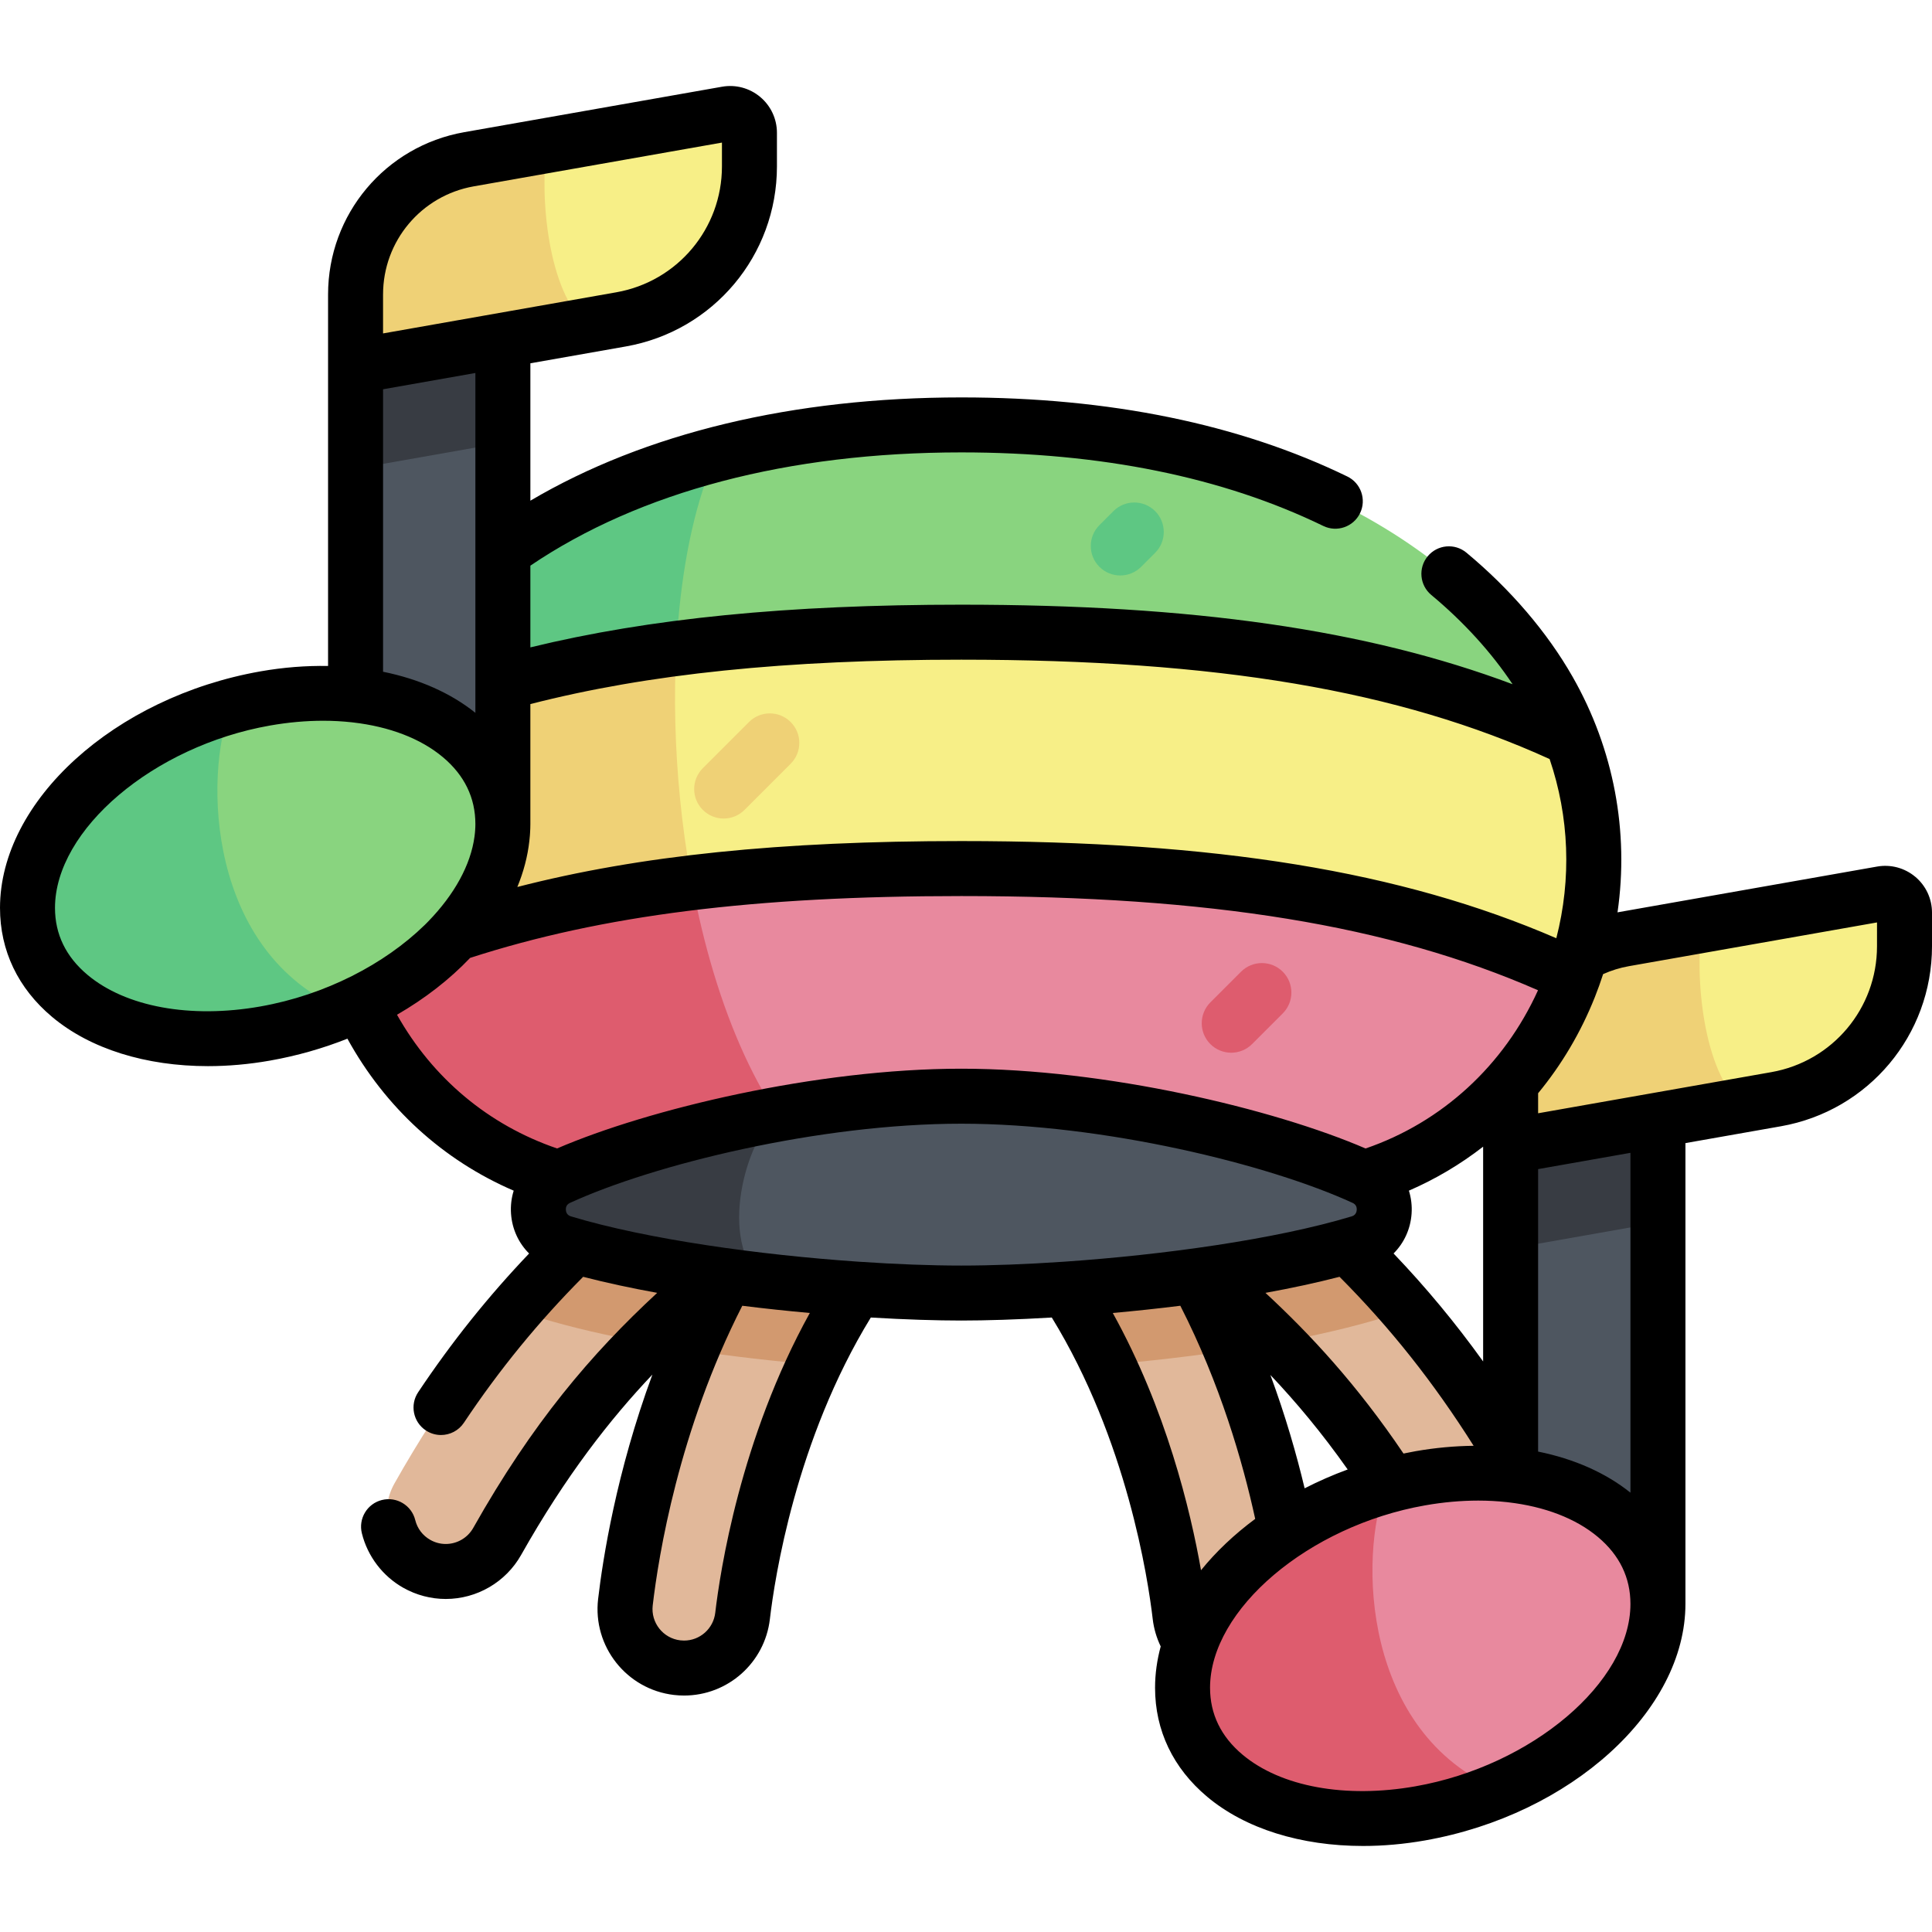 <svg id="Capa_1" enable-background="new 0 0 511.561 511.561" height="512" viewBox="0 0 511.561 511.561" width="512" xmlns="http://www.w3.org/2000/svg"><path d="m181.128 441.674c-.606 0-1.217-.034-1.834-.107-8.566-1.003-14.698-8.759-13.696-17.325 2.195-18.76 10.493-66.779 40.079-107.404 5.076-6.971 14.845-8.51 21.816-3.43 6.972 5.077 8.508 14.845 3.43 21.816-25.941 35.621-32.815 79.918-34.304 92.647-.93 7.95-7.677 13.803-15.491 13.803z" fill="#e1b89a"/><path d="m118.023 416.103c-2.598 0-5.231-.65-7.655-2.016-7.513-4.234-10.17-13.759-5.934-21.272 26.198-46.474 52.997-68.619 76.641-88.158 1.927-1.593 3.845-3.178 5.753-4.768 6.623-5.522 16.471-4.627 21.994 2 5.522 6.626 4.626 16.472-2 21.994-1.941 1.618-3.892 3.23-5.852 4.85-22.604 18.678-45.977 37.993-69.33 79.42-2.868 5.088-8.164 7.95-13.617 7.95z" fill="#e1b89a"/><path d="m186.828 299.889c-1.908 1.59-3.827 3.175-5.753 4.768-13.916 11.5-28.926 23.909-44.262 41.644 1.943 1.103 4.033 2.008 6.251 2.678 8.472 2.559 17.939 4.716 27.781 6.518 10.146-10.252 20.209-18.57 30.126-26.764 1.96-1.62 3.911-3.232 5.852-4.85 6.626-5.522 7.521-15.368 2-21.994-5.524-6.627-15.372-7.522-21.995-2z" fill="#d2996f"/><path d="m227.493 313.408c-6.971-5.079-16.74-3.541-21.816 3.43-9.616 13.204-16.971 27.185-22.611 40.693 10.959 1.654 22.062 2.9 32.525 3.799 4.175-8.833 9.218-17.71 15.332-26.105 5.078-6.972 3.543-16.739-3.43-21.817z" fill="#d2996f"/><path d="m327.944 441.674c.606 0 1.217-.034 1.834-.107 8.566-1.003 14.698-8.759 13.696-17.325-2.195-18.76-10.493-66.779-40.079-107.404-5.076-6.971-14.845-8.51-21.816-3.43-6.972 5.077-8.508 14.845-3.43 21.816 25.941 35.621 32.815 79.918 34.304 92.647.93 7.95 7.677 13.803 15.491 13.803z" fill="#e1b89a"/><path d="m391.049 416.103c2.598 0 5.231-.65 7.655-2.016 7.513-4.234 10.17-13.759 5.934-21.272-26.198-46.474-52.997-68.619-76.641-88.158-1.927-1.593-3.845-3.178-5.753-4.768-6.623-5.522-16.471-4.627-21.994 2-5.522 6.626-4.626 16.472 2 21.994 1.941 1.618 3.892 3.23 5.852 4.85 22.604 18.678 45.977 37.993 69.33 79.42 2.868 5.088 8.164 7.95 13.617 7.95z" fill="#e1b89a"/><path d="m322.244 299.889c1.908 1.59 3.827 3.175 5.753 4.768 13.916 11.5 28.926 23.909 44.262 41.644-1.943 1.103-4.033 2.008-6.251 2.678-8.472 2.559-17.939 4.716-27.781 6.518-10.145-10.252-20.209-18.57-30.126-26.764-1.96-1.62-3.911-3.232-5.852-4.85-6.626-5.522-7.521-15.368-2-21.994 5.524-6.627 15.372-7.522 21.995-2z" fill="#d2996f"/><path d="m281.579 313.408c6.971-5.079 16.74-3.541 21.816 3.43 9.616 13.204 16.971 27.185 22.611 40.693-10.959 1.654-22.062 2.9-32.525 3.799-4.175-8.833-9.218-17.71-15.332-26.105-5.078-6.972-3.543-16.739 3.43-21.817z" fill="#d2996f"/><path d="m399.987 303.449 39.006-6.877v128.121l-39.006 6.878z" fill="#4e5660"/><path d="m498.283 236.623-68.26 12.036c-17.372 3.063-30.037 18.157-30.037 35.796v18.994l70.306-12.397c19.657-3.466 33.988-20.545 33.988-40.505v-8.893c0-3.176-2.868-5.583-5.997-5.031z" fill="#f7ef87"/><path d="m430.024 248.659c-17.372 3.063-30.037 18.157-30.037 35.796v18.994l61.401-10.827c-10.493-8.576-12.725-34.356-10.716-47.605z" fill="#efd176"/><ellipse cx="376.057" cy="435.79" fill="#e8899e" rx="64.754" ry="43.116" transform="matrix(.949 -.315 .315 .949 -118.23 140.811)"/><path d="m367.007 393.488c-30.469 8.467-53.886 31.067-53.886 53.4 0 24.5 28.178 39.393 62.937 33.264 7.326-1.292 14.354-3.423 20.893-6.198-36.157-15.107-37.299-61.886-29.944-80.466z" fill="#de5c6e"/><path d="m399.987 303.449 39.006-6.877v27.144l-39.006 6.878z" fill="#383c43"/><path d="m361.179 311.886c53.512-16.303 76.856-80.018 48.908-129.059-18.027-31.633-64.758-70.317-155.551-70.317s-137.524 38.684-155.551 70.317c-27.948 49.041-4.604 112.756 48.908 129.059z" fill="#89d47f"/><path d="m189.811 120.21c-49.403 12.868-77.712 39.606-90.826 62.617-27.948 49.041-4.605 112.756 48.908 129.059h72.636c-42.924-34.993-52.08-145.772-30.718-191.676z" fill="#5ec783"/><path d="m92.956 195.64c-17.715 46.739 5.982 101.332 54.937 116.246h213.287c48.955-14.914 72.652-69.507 54.937-116.246-46.678-21.998-100.05-28.246-161.58-28.246s-114.903 6.248-161.581 28.246z" fill="#f7ef87"/><path d="m179.076 171.683c-31.036 4.078-59.655 11.484-86.12 23.956-17.715 46.739 5.982 101.332 54.937 116.246h72.636c-30.756-25.072-44.175-89.049-41.453-140.202z" fill="#efd176"/><path d="m416.602 258.462c-46.793-22.185-100.322-28.482-162.066-28.482s-115.273 6.297-162.066 28.482c8.843 24.617 28.235 45.141 55.423 53.424h213.287c27.187-8.283 46.579-28.807 55.422-53.424z" fill="#e8899e"/><path d="m183.22 233.745c-32.829 3.979-62.976 11.549-90.75 24.717 8.843 24.617 28.235 45.141 55.423 53.424h72.636c-18.871-15.384-31.216-45.409-37.309-78.141z" fill="#de5c6e"/><path d="m254.536 290.256c37.099 0 82.575 10.568 106.643 21.63 7.682 3.531 6.902 14.716-1.192 17.161-30.071 9.082-77.568 13.333-105.451 13.333s-75.38-4.25-105.451-13.333c-8.094-2.445-8.874-13.63-1.192-17.161 24.068-11.062 69.544-21.63 106.643-21.63z" fill="#4e5660"/><path d="m205.73 295.077c-22.612 4.118-43.844 10.378-57.837 16.809-7.683 3.531-6.902 14.716 1.192 17.161 14.834 4.48 33.909 7.783 52.778 9.981-11.795-10.473-4.444-37.02 3.867-43.951z" fill="#383c43"/><path d="m94.147 96.961 39.006-6.878v128.121l-39.006 6.878z" fill="#4e5660"/><path d="m192.443 30.134-68.26 12.036c-17.372 3.063-30.037 18.157-30.037 35.797v18.994l70.306-12.397c19.657-3.466 33.988-20.545 33.988-40.505v-8.893c0-3.176-2.868-5.583-5.997-5.032z" fill="#f7ef87"/><path d="m124.184 42.17c-17.372 3.063-30.037 18.157-30.037 35.797v18.994l61.401-10.827c-10.493-8.576-12.725-34.356-10.716-47.605z" fill="#efd176"/><ellipse cx="70.217" cy="229.302" fill="#89d47f" rx="64.754" ry="43.116" transform="matrix(.949 -.315 .315 .949 -68.722 33.839)"/><path d="m61.167 187c-30.469 8.467-53.886 31.067-53.886 53.4 0 24.5 28.178 39.393 62.937 33.264 7.326-1.292 14.354-3.423 20.893-6.198-36.157-15.107-37.298-61.886-29.944-80.466z" fill="#5ec783"/><path d="m94.147 96.961 39.006-6.878v27.144l-39.006 6.878z" fill="#383c43"/><path d="m326.006 278.742c-1.998 0-3.996-.763-5.521-2.287-3.049-3.05-3.049-7.993 0-11.043l8.12-8.12c3.051-3.049 7.992-3.049 11.043 0 3.049 3.05 3.049 7.993 0 11.043l-8.12 8.12c-1.526 1.524-3.524 2.287-5.522 2.287z" fill="#de5c6e"/><path d="m191.615 216.735c-1.998 0-3.996-.763-5.52-2.287-3.05-3.049-3.05-7.993-.001-11.042l12.221-12.222c3.049-3.051 7.993-3.05 11.042-.001 3.05 3.049 3.05 7.993.001 11.042l-12.221 12.222c-1.525 1.525-3.524 2.288-5.522 2.288z" fill="#efd176"/><path d="m296.63 152.376c-1.998 0-3.996-.763-5.522-2.287-3.049-3.05-3.049-7.993 0-11.043l3.707-3.707c3.051-3.049 7.992-3.049 11.043 0 3.049 3.05 3.049 7.993 0 11.043l-3.707 3.707c-1.525 1.525-3.523 2.287-5.521 2.287z" fill="#5ec783"/><path d="m507.135 232.164c-2.814-2.36-6.496-3.35-10.116-2.711l-68.26 12.036c-.157.028-.312.064-.469.093 3.082-21.328-.944-43.174-11.878-62.36-6.73-11.811-16.453-23.18-28.12-32.881-3.09-2.571-7.683-2.15-10.252.943-2.571 3.091-2.148 7.682.943 10.252 8.567 7.124 15.914 15.209 21.524 23.636-38.665-14.489-84.73-21.06-145.971-21.06-45.947 0-82.532 3.608-114.103 11.304v-21.638c28.99-19.633 68.339-29.989 114.103-29.989 37.011 0 69.258 6.552 95.846 19.475 3.617 1.756 7.972.251 9.73-3.365s.251-7.973-3.365-9.73c-28.588-13.895-62.977-20.939-102.211-20.939-44.589 0-83.701 9.419-114.103 27.344v-36.38l25.282-4.458c23.181-4.087 40.005-24.138 40.005-47.675v-8.893c0-3.672-1.613-7.131-4.426-9.491s-6.495-3.351-10.116-2.711l-68.259 12.034c-20.891 3.685-36.053 21.754-36.053 42.967v98.371c-5.8-.099-11.812.357-17.914 1.432-38.665 6.819-68.952 34.328-68.952 62.629 0 11.312 4.772 21.294 13.8 28.869 10.113 8.486 24.868 13.03 41.261 13.03 5.334 0 10.845-.481 16.421-1.465 7.171-1.264 14.051-3.244 20.505-5.805 10.028 18.243 25.293 32.175 44.03 40.244-.599 1.923-.854 3.981-.708 6.094.283 4.108 2.03 7.8 4.786 10.544-10.796 11.316-20.474 23.399-29.378 36.734-2.232 3.344-1.332 7.865 2.012 10.098 1.242.829 2.646 1.227 4.036 1.227 2.351 0 4.658-1.137 6.062-3.238 9.456-14.164 19.827-26.835 31.582-38.649 6.2 1.6 12.803 3.012 19.603 4.246-17.488 16.19-33.02 34.411-48.712 62.25-1.477 2.618-4.265 4.245-7.276 4.245-1.438 0-2.81-.363-4.08-1.078-2.019-1.139-3.438-3.005-3.997-5.256-.968-3.902-4.92-6.282-8.819-5.311-3.902.968-6.28 4.917-5.312 8.819 1.512 6.091 5.513 11.352 10.979 14.432 3.43 1.934 7.313 2.955 11.229 2.955 8.26 0 15.908-4.467 19.96-11.656 11.808-20.947 23.58-35.971 34.76-47.759-9.546 25.854-13.134 48.818-14.375 59.428-1.469 12.539 7.539 23.935 20.079 25.402.883.104 1.785.156 2.682.156 11.604 0 21.372-8.7 22.721-20.237 1.26-10.771 6.847-47.456 26.726-79.857 9.162.547 17.397.799 23.96.799s14.798-.252 23.959-.799c19.884 32.407 25.467 69.086 26.726 79.859.294 2.508 1.018 4.953 2.112 7.23-.973 3.604-1.494 7.264-1.494 10.938 0 11.312 4.771 21.294 13.8 28.869 10.113 8.486 24.868 13.03 41.261 13.03 5.334 0 10.845-.481 16.421-1.465 38.665-6.818 68.952-34.328 68.952-62.629v-122.013l25.282-4.458c23.181-4.087 40.005-24.138 40.005-47.675v-8.893c0-3.671-1.614-7.13-4.426-9.49zm-252.599-57.491c67.638 0 115.866 8.132 155.776 26.31 5.197 15.277 5.829 31.699 1.774 47.444-41.029-17.756-90.114-25.727-157.55-25.727-47.892 0-85.105 3.799-117.55 12.156 1.641-3.987 2.724-8.075 3.181-12.203.052-.457.099-.913.135-1.37.021-.269.04-.538.055-.808.045-.757.075-1.514.075-2.269v-31.777c31.179-8.009 67.638-11.756 114.104-11.756zm-153.109-96.706c0-14.133 10.102-26.173 24.021-28.627l65.712-11.587v6.306c0 16.458-11.764 30.478-27.973 33.335l-61.761 10.891v-10.318zm0 25.104 24.446-4.311v89.984c-6.567-5.27-14.961-8.956-24.446-10.878zm-32.475 163.423c-18.524 3.268-35.648.135-45.793-8.379-5.706-4.788-8.599-10.748-8.599-17.716 0-20.734 26.066-42.848 56.921-48.288 4.831-.853 9.563-1.269 14.104-1.269 2.592 0 5.116.143 7.564.411.124.017.248.034.374.045 9.549 1.105 17.839 4.23 23.752 9.192 5.706 4.787 8.599 10.747 8.599 17.715 0 .561-.028 1.123-.066 1.686-.015.219-.035.438-.056.658-.029.313-.068.627-.108.941-1.002 7.552-5.366 15.391-12.188 22.422-.192.197-.379.396-.576.591-.155.156-.316.31-.474.465-10.539 10.271-26.249 18.492-43.454 21.526zm36.167 2.189c7.428-4.288 13.979-9.393 19.36-15.047 34.951-11.315 75.184-16.376 130.057-16.376 65.879 0 113.388 7.727 152.702 24.942-9.024 19.909-25.403 34.956-45.657 41.897-24.224-10.45-68.743-21.124-107.045-21.124-38.293 0-82.8 10.67-107.028 21.117-18.114-6.184-32.912-18.562-42.389-35.409zm229.951 73.643c6.806-1.234 13.414-2.648 19.617-4.25 13.44 13.498 24.878 27.918 35.501 44.744-5.017.057-10.173.517-15.397 1.438-1.063.188-2.117.397-3.167.615-12.352-18.291-24.68-31.554-36.554-42.547zm21.774 46.766c-3.961 1.452-7.769 3.124-11.4 4.986-2.12-8.884-5.05-19.139-9.067-30.013 6.759 7.131 13.611 15.302 20.467 25.027zm12.148-57.195c2.747-2.742 4.488-6.429 4.771-10.529.146-2.117-.109-4.179-.71-6.105 7.057-3.06 13.646-6.98 19.654-11.645v56.871c-7.329-10.205-15.136-19.611-23.715-28.592zm-179.604 95.129c-.49 4.2-4.041 7.368-8.259 7.368-.332 0-.665-.02-.988-.057-4.566-.535-7.846-4.684-7.312-9.249 1.538-13.136 6.882-46.348 23.718-79.347 6.045.755 12.052 1.389 17.88 1.912-18.411 33.219-23.771 68.538-25.039 79.373zm92.244-92.943c-9.822.671-19.097 1.016-27.096 1.016s-17.274-.345-27.095-1.016c-.115-.011-.23-.017-.346-.023-25.947-1.792-55.664-5.869-75.906-11.983-.838-.253-1.294-.828-1.354-1.71-.061-.876.309-1.504 1.098-1.866 22.114-10.163 65.939-20.965 103.604-20.965 37.664 0 81.489 10.802 103.603 20.965.789.362 1.158.99 1.098 1.866-.061.882-.516 1.457-1.354 1.71-20.243 6.114-49.961 10.192-75.908 11.983-.115.006-.229.012-.344.023zm36.378 81.684c-2.809-15.956-9.248-42.643-23.365-68.114 5.83-.523 11.839-1.158 17.885-1.913 10.539 20.653 16.505 41.226 19.826 56.434-5.53 4.096-10.368 8.677-14.346 13.593zm56.782 57.215c-18.524 3.267-35.646.134-45.793-8.379-5.706-4.788-8.599-10.748-8.599-17.716 0-20.734 26.066-42.848 56.921-48.289 4.829-.852 9.562-1.269 14.102-1.269 2.584 0 5.101.141 7.541.408.136.019.272.038.41.049 9.544 1.106 17.829 4.231 23.74 9.191 5.706 4.787 8.599 10.747 8.599 17.715 0 20.736-26.066 42.849-56.921 48.29zm56.921-77.75c-6.566-5.27-14.961-8.956-24.446-10.878v-74.795l24.446-4.311zm65.287-144.685c0 16.458-11.764 30.477-27.973 33.335l-61.76 10.891v-5.303c6.199-7.512 11.293-16.071 15.028-25.464.8-2.011 1.523-4.04 2.185-6.08 2.173-.973 4.451-1.683 6.807-2.098l65.713-11.586z"/></svg>